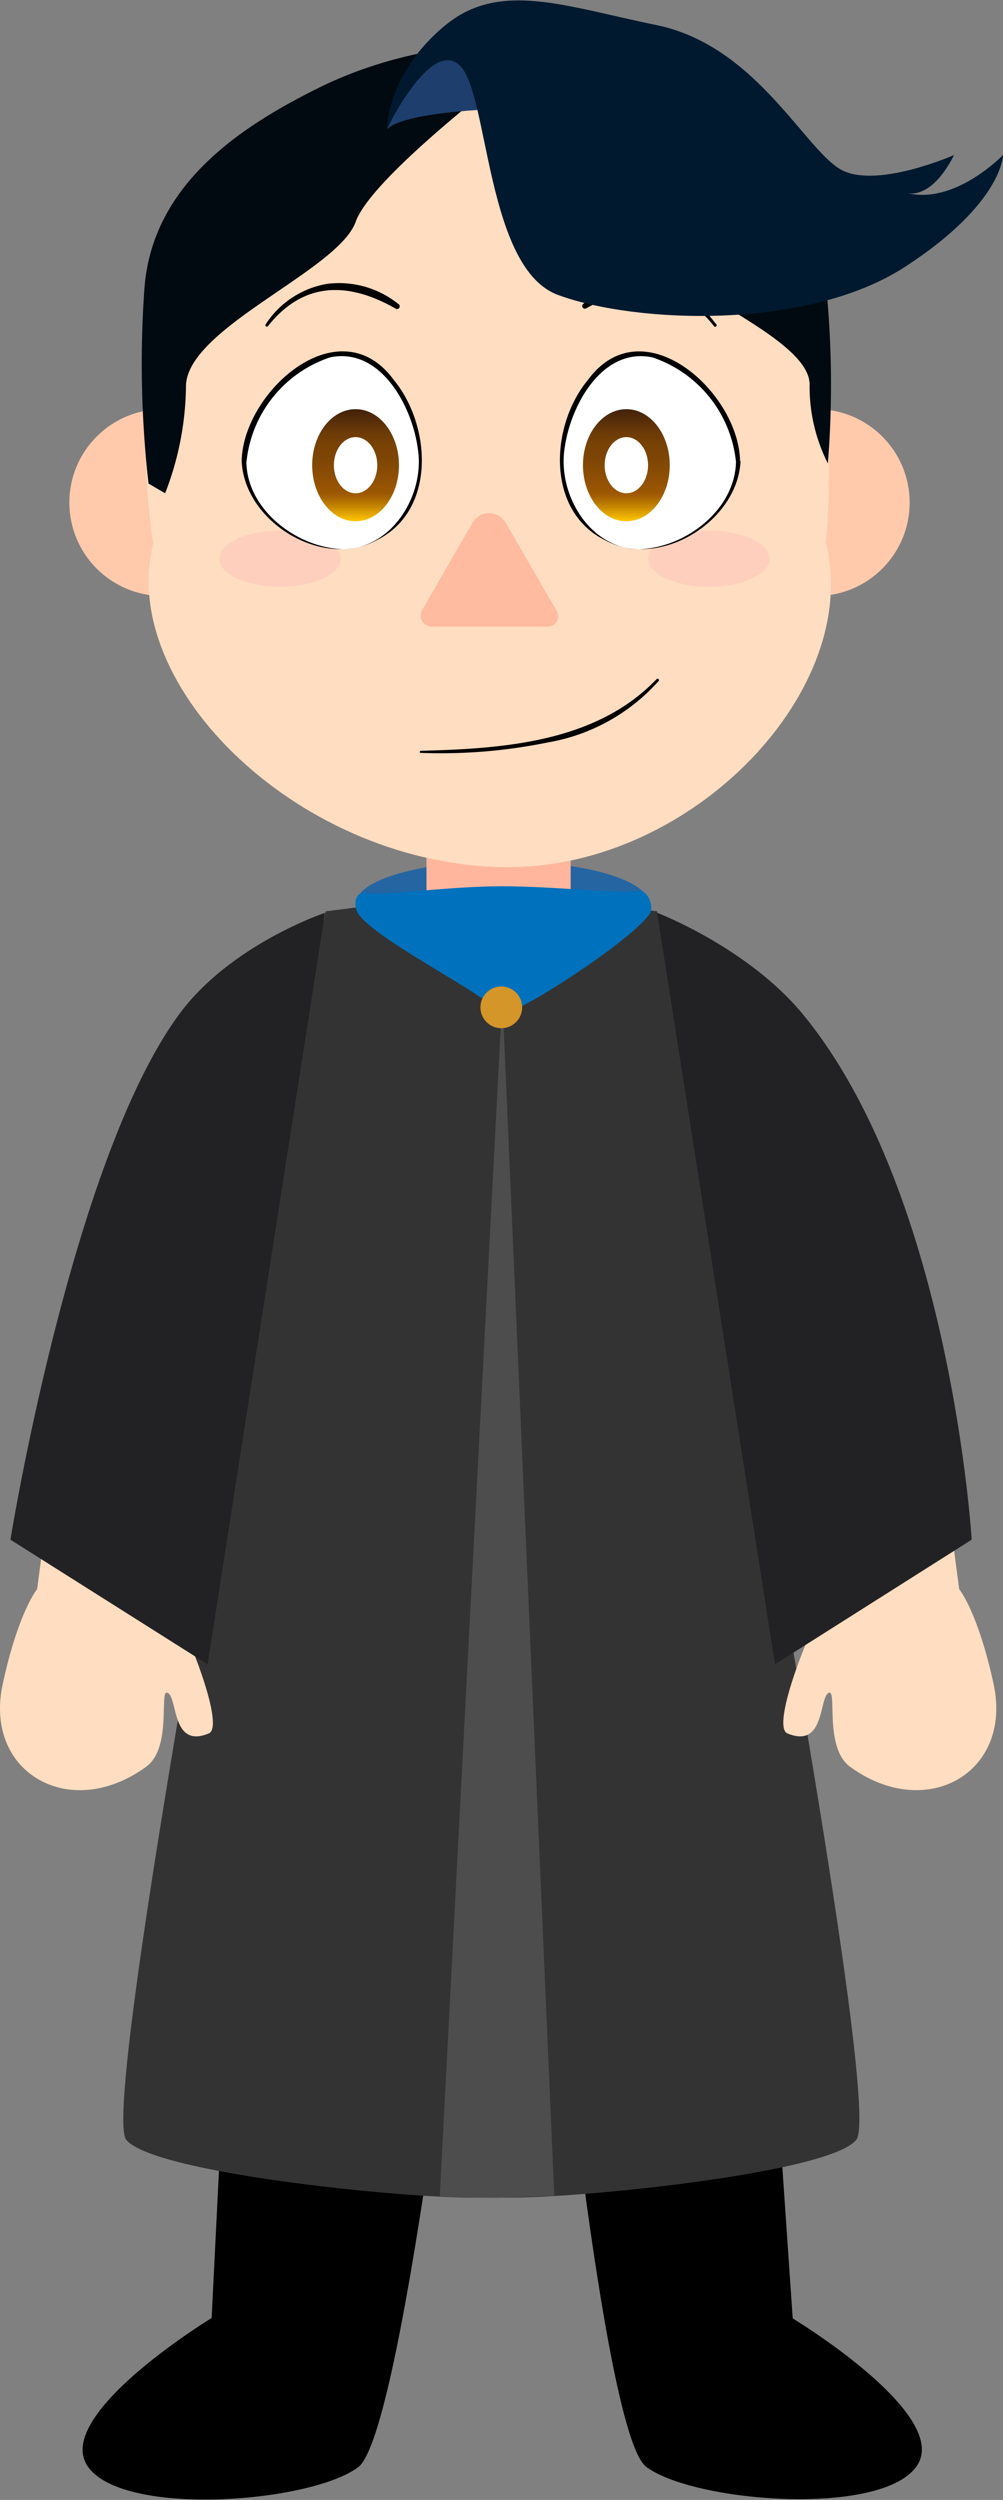 <svg xmlns="http://www.w3.org/2000/svg" xmlns:xlink="http://www.w3.org/1999/xlink" viewBox="0 0 96.16 239.51"><rect x="0" y="0" width="96.16" height="239.51" fill="#808080" stroke="none"/><defs><style>.cls-1{fill:#2565a2;}.cls-2{fill:#ffb69d;}.cls-3{fill:#ffcaac;}.cls-4{fill:#ffddc0;}.cls-5{fill:#ffa2b4;opacity:0.22;}.cls-6{fill:#fff;}.cls-7{fill:url(#linear-gradient);}.cls-8{fill:url(#linear-gradient-2);}.cls-9{fill:#ffbb9f;}.cls-10{fill:#000a10;}.cls-11{fill:#1e3f6d;}.cls-12{fill:#00192e;}.cls-13{fill:#333;}.cls-14{fill:#222224;}.cls-15{fill:#4d4d4d;}.cls-16{fill:#0071bc;}.cls-17{fill:#d49529;}</style><linearGradient id="linear-gradient" x1="34.09" y1="49.94" x2="34.09" y2="39.2" gradientUnits="userSpaceOnUse"><stop offset="0" stop-color="#ffc700"/><stop offset="0.02" stop-color="#f7bd00"/><stop offset="0.13" stop-color="#c68602"/><stop offset="0.21" stop-color="#a86403"/><stop offset="0.25" stop-color="#9d5703"/><stop offset="0.36" stop-color="#915004"/><stop offset="0.55" stop-color="#7e4605"/><stop offset="0.69" stop-color="#784205"/><stop offset="0.78" stop-color="#6d3b06"/><stop offset="0.94" stop-color="#4f290a"/><stop offset="1" stop-color="#42210b"/></linearGradient><linearGradient id="linear-gradient-2" x1="30.43" y1="49.94" x2="30.43" y2="39.2" gradientTransform="matrix(-1, 0, 0, 1, 90.48, 0)" xlink:href="#linear-gradient"/></defs><g id="Layer_2" data-name="Layer 2"><g id="Layer_3" data-name="Layer 3"><ellipse class="cls-1" cx="48.16" cy="86.51" rx="14" ry="4"/><rect class="cls-2" x="40.89" y="77.3" width="13.82" height="13.22"/><circle class="cls-3" cx="15.6" cy="48.15" r="8.95"/><circle class="cls-3" cx="78.26" cy="48.15" r="8.95"/><path class="cls-4" d="M50.51,5.19C84.53,5.19,79.16,52,79.16,52c3.58,13.87-12.54,31.08-30.44,31.08C29,83.06,11.13,65.85,14.71,52,14.71,52,5.76,5.19,50.51,5.19Z"/><ellipse class="cls-5" cx="67.97" cy="53.53" rx="5.82" ry="2.69"/><ellipse class="cls-5" cx="26.85" cy="53.53" rx="5.82" ry="2.69"/><path class="cls-6" d="M23.4,44.17c0,4.67,5.24,8.46,9.39,8.46s7.52-3.79,7.52-8.46S37,33.83,32.79,33.83,23.4,39.5,23.4,44.17Z"/><path d="M23.62,44.17c0,4.61,4.78,8.28,9.19,8.44,4.83,0,8-5.3,7.23-9.73-.57-4.05-3.6-9.65-8.4-8.64a11.81,11.81,0,0,0-8,9.93Zm-.45,0c.12-6.65,9.38-14.89,14.59-7.76,3.6,4.37,4.06,12.53-1.64,15.34-5.18,2.84-12.7-1.74-12.95-7.58Z"/><ellipse class="cls-7" cx="34.09" cy="44.57" rx="4.16" ry="5.37"/><ellipse class="cls-6" cx="34.09" cy="44.57" rx="2.08" ry="2.69"/><path class="cls-6" d="M70.75,44.17c0,4.67-5.25,8.46-9.4,8.46s-7.52-3.79-7.52-8.46,3.37-10.34,7.52-10.34S70.75,39.5,70.75,44.17Z"/><path d="M71,44.17C70.72,50,63.2,54.59,58,51.75c-5.69-2.81-5.24-11-1.64-15.34,5.21-7.12,14.47,1.11,14.59,7.76Zm-.45,0a11.82,11.82,0,0,0-8-9.93c-4.81-1-7.84,4.59-8.41,8.64-.73,4.43,2.4,9.78,7.23,9.73,4.41-.16,9.16-3.83,9.19-8.44Z"/><ellipse class="cls-8" cx="60.05" cy="44.57" rx="4.16" ry="5.37"/><ellipse class="cls-6" cx="60.05" cy="44.57" rx="2.08" ry="2.69"/><path d="M68.44,31.23C65,26.91,60.68,27,56.17,29.56a.26.26,0,0,1-.3-.4c3.25-2.81,8.73-2.75,11.64.52.42.43.77.93,1.16,1.38a.14.14,0,0,1,0,.2.14.14,0,0,1-.21,0Z"/><path d="M25.48,31.06a8.75,8.75,0,0,1,5.92-3.87,9.08,9.08,0,0,1,6.87,2,.26.26,0,0,1-.3.4C33.46,27,29.15,26.91,25.7,31.23c-.1.16-.35,0-.22-.17Z"/><path class="cls-9" d="M45.3,50.09l-4.82,8.35a1.07,1.07,0,0,0,.93,1.6H52.48a1,1,0,0,0,.88-1.52l-4.87-8.43A1.84,1.84,0,0,0,45.3,50.09Z"/><path d="M40.31,71.93c7.9-.19,16.85-.81,22.63-6.86.11-.13.33.05.2.18a18.36,18.36,0,0,1-10.62,5.88,51.13,51.13,0,0,1-12.22,1,.09.09,0,0,1,0-.17Z"/><path class="cls-10" d="M53.14,9.31c3-1.15,12.43-.78,16.65,4.32s8.94,7.31,9.58,15.67a95.13,95.13,0,0,1,0,15.1,16.28,16.28,0,0,1-1.75-7.55c0-4.53-13.11-9-14.61-12.8S53.14,9.31,53.14,9.31Z"/><path class="cls-10" d="M51.41,5C46,3.4,37.09,5.19,30.69,8.35c-7.12,3.52-16.14,9.07-16.85,19.38a101.76,101.76,0,0,0,.4,18.6l1.59.93a29,29,0,0,0,2-10.23c0-5.58,14.6-11.09,16.27-15.78S51.41,5,51.41,5Z"/><path class="cls-11" d="M49,10.39s-10.11.17-11.9,2c0,0,3.91-8.4,6.43-8.92S49,10.39,49,10.39Z"/><path class="cls-12" d="M37.09,12.35s4.22-8.75,7-6.07,2.5,19.55,9.47,22C61,31,77.41,31.65,86.79,25.55s9.37-10.7,9.37-10.7-4.69,4.9-9.37,3.6c0,0,2.34,1,4.68-3.6,0,0-7,3.1-10.55,1.55s-8.2-12-18-14c-8.79-1.8-15-4.26-20.2,0C37.09,7,37.09,12.35,37.09,12.35Z"/><path d="M76,222.12s-6.69-97.28-6.9-101.58c.6,1.15,1.19,5.29,1.78,6.38,0,.49,2.16,7,4.52,13.23l11.53-21.08a57.31,57.31,0,0,0-5.25-13.63c-4.09-7.12-10.39-19.93-34.29-19.93C24.16,85.51,18,98.37,13.9,105.44A57.35,57.35,0,0,0,8.58,119.3l12.71,16a86.63,86.63,0,0,0,2.4-8.42c.28-.52,1.56-7,1.84-7.58-.47,6.87-5.24,102.78-5.24,102.78s-15.2,9.25-11.9,14.18,21.33,3.55,25.94.12,11.05-63.17,11.05-63.17l1-13.86h1c.68,0,1.44,0,2.23,0l2.36,13.83s5.37,59.75,10,63.17,22.64,4.8,25.94-.12S76,222.12,76,222.12Z"/><path class="cls-13" d="M63,87.31,48.12,85.45h-2L31.22,87.31S9.1,201.23,12.1,205c2.83,3.53,31.77,6.11,35,5.44,3.26.67,32.2-1.91,35-5.44C85.16,201.23,63,87.31,63,87.31Z"/><path class="cls-4" d="M75.49,166.07c3.67,1.53,3-3.59,4-3.9.76-.21-.46,5.29,2,7.09,7.3,5.32,15.6.6,13.77-7.91-1.5-6.92-3.3-9.1-3.3-9.1l-2.57-19.39-.77-5.65c-.06-.14-.1-.29-.16-.45a75.89,75.89,0,0,0-1.59-7.69L75.36,140.15c2,5.3,4.12,10.45,5.1,11.7C79.44,151.41,73.54,165.26,75.49,166.07Z"/><path class="cls-4" d="M7.06,126.76l-.16.45-.78,5.65L3.56,152.25s-1.81,2.18-3.3,9.1c-1.84,8.51,6.47,13.23,13.76,7.91,2.47-1.8,1.25-7.3,2-7.09,1.06.31.35,5.43,4,3.9,1.95-.81-4-14.66-5-14.22,1.29-1.63,4.15-9.92,6.22-16.51l-12.71-16A76.06,76.06,0,0,0,7.06,126.76Z"/><path class="cls-14" d="M93.16,147.51,74.3,159.45,63,87.45s8.77,3.34,14.06,9.83C91.16,114.51,93.16,147.51,93.16,147.51Z"/><path class="cls-14" d="M1,147.51,19.9,159.45l11.26-72S22,90.51,17.1,97.28C6.83,111.36,1,147.51,1,147.51Z"/><path class="cls-15" d="M48.16,95.51l-6,114.92s4.12.16,5.49.13,5.49-.2,5.49-.2Z"/><path class="cls-16" d="M61.36,85.32c-1.81.4-7.56-.4-13.23-.41-5.45,0-11.56,1-13.31.6-1,.2-.8,1.54-.5,2,1.78,2.66,12.84,8,13.64,9.65,1.2.35,12.59-7,14.36-9.65C62.63,87.05,62.32,85.51,61.36,85.32Z"/><circle class="cls-17" cx="48.06" cy="96.51" r="2"/></g></g></svg>
